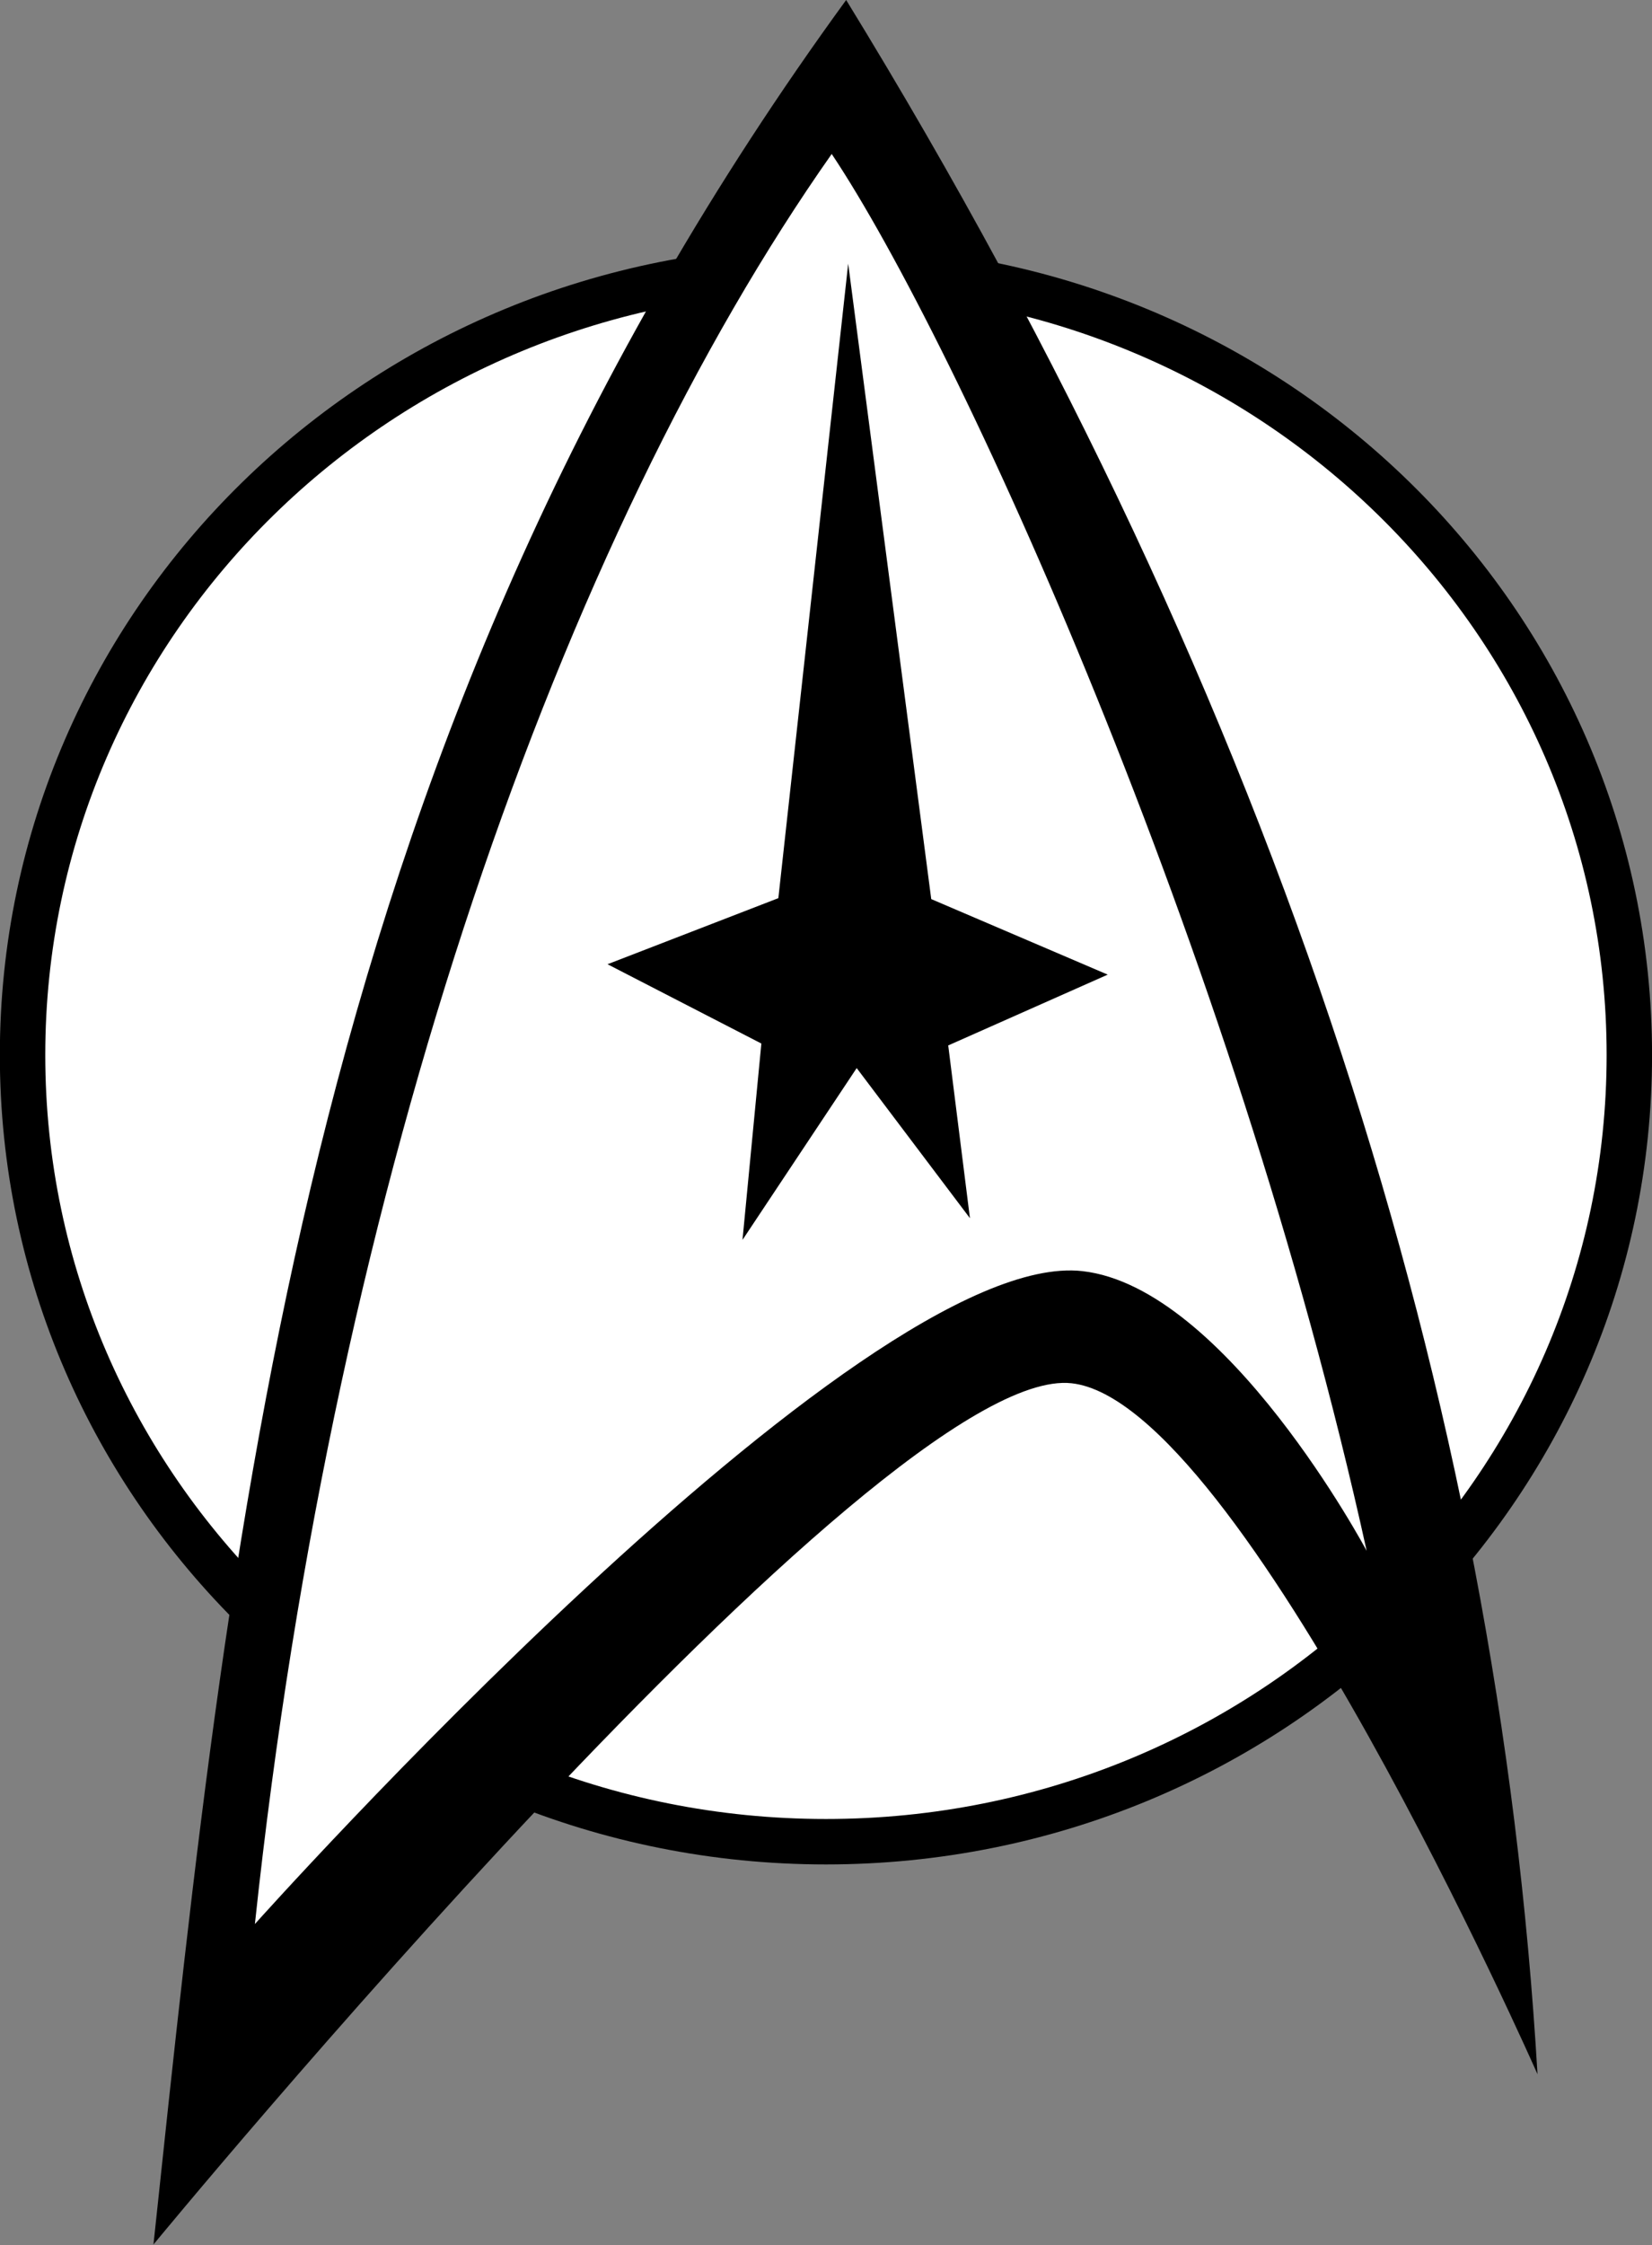 <?xml version="1.0" encoding="UTF-8" standalone="no"?>
<!-- Created with Inkscape (http://www.inkscape.org/) -->

<svg xmlns:dc="http://purl.org/dc/elements/1.1/" xmlns:cc="http://creativecommons.org/ns#" xmlns:rdf="http://www.w3.org/1999/02/22-rdf-syntax-ns#" xmlns:svg="http://www.w3.org/2000/svg" xmlns="http://www.w3.org/2000/svg" xmlns:sodipodi="http://sodipodi.sourceforge.net/DTD/sodipodi-0.dtd" xmlns:inkscape="http://www.inkscape.org/namespaces/inkscape" id="svg3336" version="1.1" inkscape:version="0.48.5 r10040" width="582.094" height="790.795" sodipodi:docname="Early_2270s_Starfleet.png">
  <rect width="100%" height="100%" fill="#808080" stroke="none"/>
  <defs id="defs3340" />
  <sodipodi:namedview pagecolor="#ffffff" bordercolor="#666666" borderopacity="1" objecttolerance="10" gridtolerance="10" guidetolerance="10" inkscape:pageopacity="0" inkscape:pageshadow="2" inkscape:window-width="1366" inkscape:window-height="706" id="namedview3338" showgrid="false" fit-margin-top="0" fit-margin-left="0" fit-margin-right="0" fit-margin-bottom="0" inkscape:zoom="0.32777778" inkscape:cx="1133.3068" inkscape:cy="539.40917" inkscape:window-x="-8" inkscape:window-y="-8" inkscape:window-maximized="1" inkscape:current-layer="svg3336" />
  <g id="g3214" transform="matrix(6.781,0,0,6.781,-0.636,-9.258)">
    <path style="fill:white;fill-opacity:1;fill-rule:evenodd;stroke:black;stroke-width:2.36;stroke-opacity:1" d="m 84.758,56.164 c 0,22.568 -18.69,40.862 -41.746,40.862 -23.056,0 -41.746,-18.295 -41.746,-40.862 0,-22.568 18.69,-40.862 41.746,-40.862 23.056,0 41.746,18.295 41.746,40.862 z" id="path3211" inkscape:connector-curvature="0" />
    <g id="g3257" transform="matrix(0.439,0,0,0.439,1.896,0.504)">
      <g id="g3027">
        <path sodipodi:nodetypes="csccc" inkscape:connector-curvature="0" id="path3023" d="m 14.06,267.523 c 0,0 85.969,-104.455 108.689,-101.896 20.112,2.265 55.134,81.754 55.134,81.754 C 173.215,167.997 147.885,86.399 96.051,1.962 32.362,89.381 23.537,178.462 14.06,267.523 z" style="fill:black;stroke:none" />
        <path style="fill:white;fill-opacity:1;stroke:none" d="m 26.066,229.608 c 0,0 71.697,-80.208 97.946,-77.251 17.024,1.917 33.649,33.096 33.649,33.096 C 141.887,113.843 109.135,42.324 94.34,20.18 62.748,65.087 35.543,140.547 26.066,229.608 z" id="path3025" inkscape:connector-curvature="0" sodipodi:nodetypes="csccc" />
      </g>
      <path style="fill:black;stroke:none" d="M 110.702,146.095 97.297,128.334 l -13.517,20.331 2.234,-23.235 -18.208,-9.383 20.219,-7.819 8.266,-75.067 9.83,75.179 20.889,8.937 -18.879,8.378 z" id="path3049" inkscape:connector-curvature="0" sodipodi:nodetypes="ccccccccccc" />
    </g>
  </g>
</svg>
